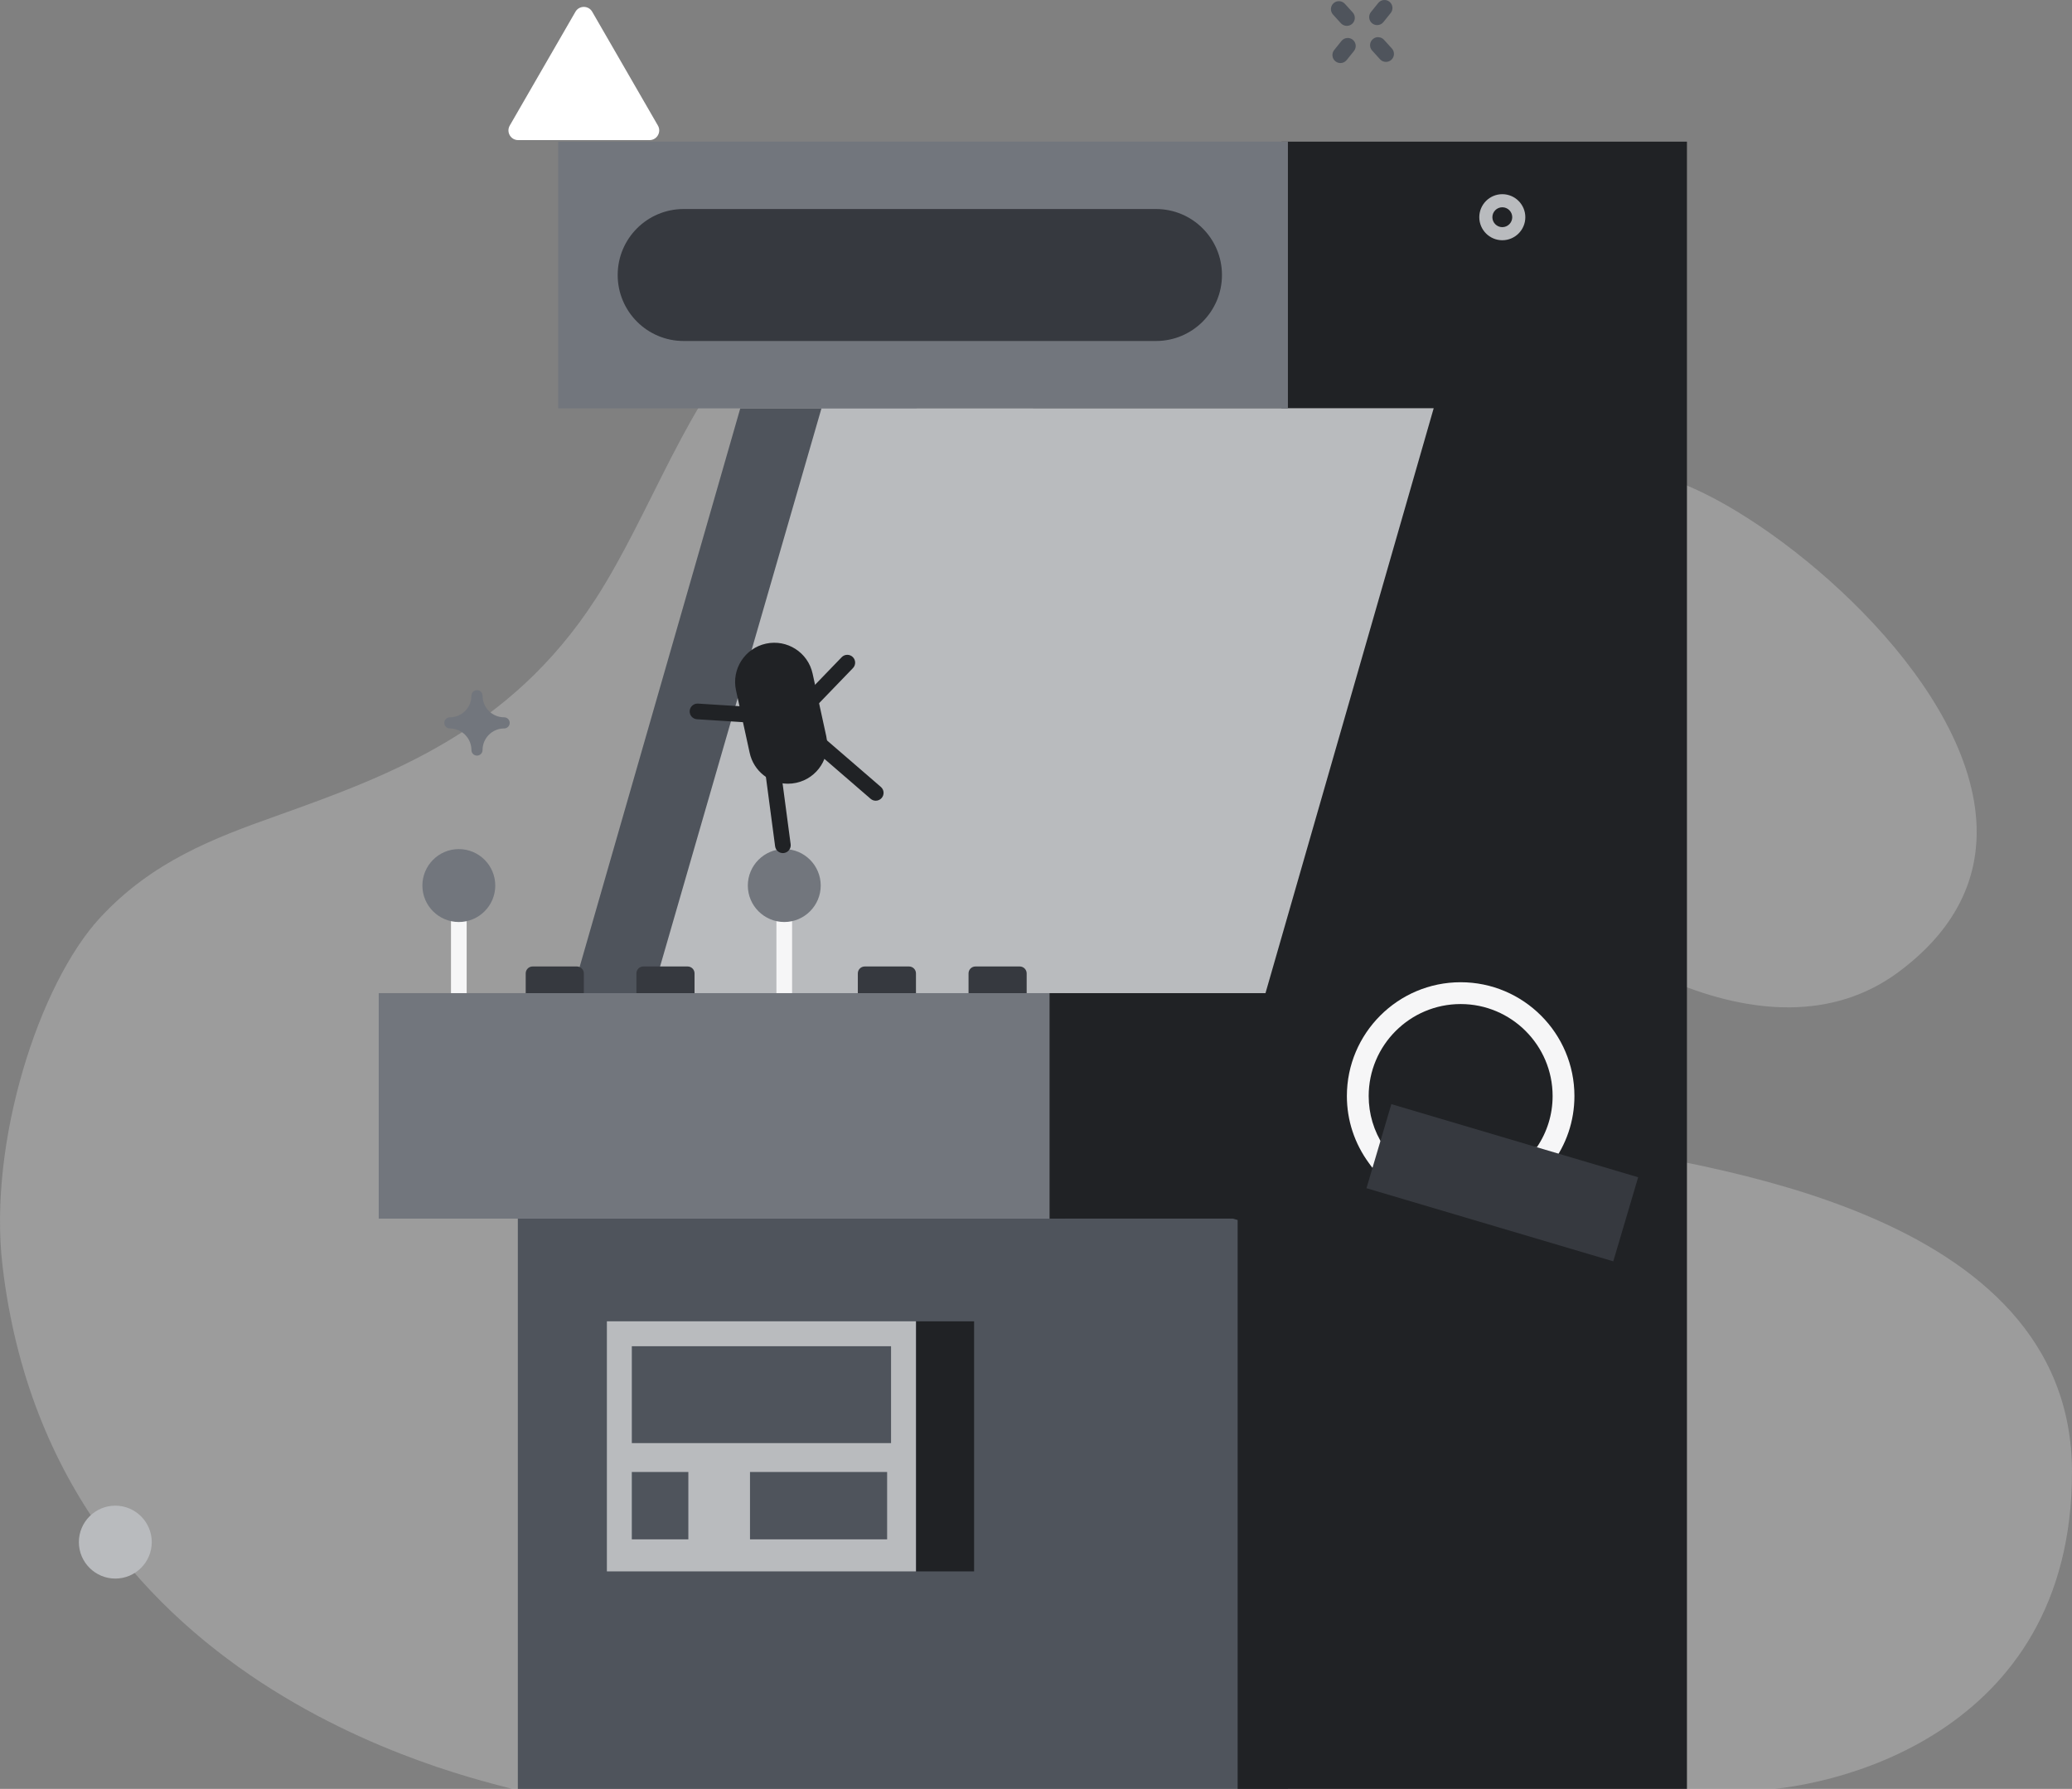 <svg xmlns="http://www.w3.org/2000/svg" width="190" height="164" viewBox="0 0 190 164">
  <rect x="0" y="0" width="190" height="164" fill="#808080" stroke="none"/>
  <g fill="none" fill-rule="evenodd">
    <path fill="#DCDDDE" fill-opacity=".3" d="M47.485,164.159 L160.079,164.159 C167.693,164.159 190,159.219 190,134.945 C190,110.538 155.024,106.903 145.974,104.915 C133.072,102.079 120.382,89.265 112.353,72.363 C107.466,62.076 103.314,50.713 97.654,41.613 C90.418,29.979 78.835,21.914 69.34,30.529 C63.244,36.06 59.714,47.038 54.614,54.914 C46.755,67.052 35.736,71.094 25.291,74.817 C19.692,76.813 13.961,78.944 9.153,84.16 C3.582,90.205 -1.096,104.691 0.226,116.007 C4.931,156.271 45.728,163.386 47.485,164.159"/>
    <path fill="#DCDDDE" fill-opacity=".3" d="M181.24,77.056 C181.897,64.345 166.329,50.237 156.422,45.305 C148.455,41.339 136.987,40.045 130.944,48.242 C124.77,56.616 129.793,70.219 135.83,77.19 C144.007,86.631 162.034,98.047 174.083,89.12 C178.918,85.537 181.016,81.377 181.24,77.056"/>
    <polygon fill="#4F545C" points="47.485 164.159 118.1 164.159 118.1 111.718 47.485 111.718"/>
    <polygon fill="#4F545C" points="67.883 37.436 84.049 37.436 68.575 92.707 51.984 92.707"/>
    <polygon fill="#202225" points="117.51 12.987 117.51 37.435 131.465 37.435 99.611 74.631 97.615 91.54 99.589 107.806 113.491 111.844 113.491 164.159 154.691 164.159 154.691 12.987"/>
    <polygon fill="#B9BBBE" points="59.757 91.269 115.98 91.269 131.465 37.436 117.51 37.436 75.328 37.436"/>
    <g transform="translate(7 -.841)">
      <path fill="#F6F6F7" d="M119.87,105.895 L133.934,106.009 C134.877,104.614 135.373,103.003 135.373,101.321 C135.373,96.671 131.59,92.888 126.94,92.888 C122.29,92.888 118.507,96.671 118.507,101.321 C118.507,102.952 118.976,104.523 119.87,105.895 Z M134.936,108.017 L118.835,107.886 L118.538,107.483 C117.209,105.674 116.507,103.543 116.507,101.321 C116.507,95.569 121.187,90.888 126.94,90.888 C132.693,90.888 137.373,95.569 137.373,101.321 C137.373,103.607 136.636,105.785 135.24,107.619 L134.936,108.017 Z"/>
      <polygon fill="#202225" points="76.993 144.899 82.323 144.899 82.323 121.973 76.993 121.973"/>
      <polygon fill="#4F545C" points="50.557 134.397 75.346 134.397 75.346 123.59 50.557 123.59"/>
      <path fill="#B9BBBE" d="M74.708,133.139 L63.064,133.139 L62.184,133.139 L50.937,133.139 L50.937,124.257 L62.252,124.257 L63.056,124.257 L74.708,124.257 L74.708,133.139 Z M74.666,121.973 L63.056,121.973 L62.252,121.973 L48.651,121.973 L48.651,144.899 L62.252,144.899 L63.064,144.899 L74.666,144.899 L76.992,144.899 L76.992,121.973 L74.666,121.973 Z"/>
      <polygon fill="#36393F" points="120.586 102.063 118.304 109.77 140.936 116.474 143.218 108.767"/>
      <polygon fill="#F6F6F7" points="64.198 92.109 65.635 92.109 65.635 84.118 64.198 84.118"/>
      <polygon fill="#F6F6F7" points="34.355 92.109 35.792 92.109 35.792 84.118 34.355 84.118"/>
      <path fill="#72767D" d="M64.917,85.366 C66.76,85.366 68.259,83.866 68.259,82.024 C68.259,80.181 66.76,78.681 64.917,78.681 C63.074,78.681 61.575,80.181 61.575,82.024 C61.575,83.866 63.074,85.366 64.917,85.366"/>
      <path fill="#36393F" d="M45.902 89.443L41.841 89.443C41.492 89.443 41.207 89.727 41.207 90.078L41.207 92.11 46.537 92.11 46.537 90.078C46.537 89.727 46.253 89.443 45.902 89.443M51.359 92.11L56.689 92.11 56.689 90.078C56.689 89.727 56.404 89.443 56.054 89.443L51.993 89.443C51.643 89.443 51.359 89.727 51.359 90.078L51.359 92.11zM76.993 92.11L76.993 90.078C76.993 89.727 76.708 89.443 76.357 89.443L72.297 89.443C71.947 89.443 71.662 89.727 71.662 90.078L71.662 92.11 76.993 92.11zM87.144 92.11L87.144 90.078C87.144 89.727 86.859 89.443 86.509 89.443L82.449 89.443C82.098 89.443 81.814 89.727 81.814 90.078L81.814 92.11 87.144 92.11z"/>
      <polygon fill="#4F545C" points="50.936 141.962 56.121 141.962 56.121 135.786 50.936 135.786"/>
      <polygon fill="#4F545C" points="61.774 141.962 74.348 141.962 74.348 135.786 61.774 135.786"/>
      <path fill="#B9BBBE" d="M130.76,19.843 C131.262,19.843 131.671,20.252 131.671,20.754 C131.671,21.256 131.262,21.665 130.76,21.665 C130.258,21.665 129.849,21.256 129.849,20.754 C129.849,20.252 130.258,19.843 130.76,19.843 M130.76,22.865 C131.924,22.865 132.871,21.918 132.871,20.754 C132.871,19.59 131.924,18.643 130.76,18.643 C129.596,18.643 128.649,19.59 128.649,20.754 C128.649,21.918 129.596,22.865 130.76,22.865"/>
      <path fill="#72767D" d="M36.229,69.601 C36.229,69.883 36.457,70.112 36.739,70.112 C37.022,70.112 37.25,69.883 37.25,69.601 C37.25,68.508 38.135,67.622 39.228,67.622 L39.229,67.622 C39.511,67.622 39.74,67.394 39.74,67.112 C39.74,66.83 39.511,66.601 39.229,66.601 L39.228,66.601 C38.135,66.601 37.25,65.715 37.25,64.622 C37.25,64.34 37.022,64.112 36.739,64.112 C36.457,64.112 36.229,64.34 36.229,64.622 C36.229,65.715 35.343,66.601 34.25,66.601 C33.968,66.601 33.74,66.83 33.74,67.112 C33.74,67.394 33.968,67.622 34.25,67.622 C35.343,67.622 36.229,68.508 36.229,69.601"/>
      <path fill="#4F545C" d="M119.284 3.142C119.508 3.142 119.716 3.042 119.856 2.868L120.525 2.035C120.779 1.719 120.729 1.256 120.414 1.002 120.262.88 120.075.824 119.874.845 119.679.867 119.504.962 119.382 1.116L118.712 1.948C118.589 2.101 118.533 2.292 118.555 2.488 118.575 2.683 118.672 2.858 118.825 2.981 118.955 3.085 119.118 3.142 119.284 3.142M116.013 4.595L115.343 5.428C115.22 5.58 115.164 5.773 115.186 5.968 115.207 6.163 115.303 6.338 115.455 6.459 115.585 6.564 115.748 6.622 115.915 6.622 116.139 6.622 116.348 6.522 116.488 6.347L117.158 5.514C117.409 5.199 117.36 4.737 117.044 4.482 116.729 4.23 116.266 4.28 116.013 4.595M120.635 5.289L119.913 4.492C119.782 4.347 119.603 4.261 119.407 4.251 119.198 4.234 119.022 4.308 118.874 4.439 118.729 4.571 118.644 4.752 118.634 4.947 118.624 5.143 118.692 5.332 118.823 5.476L119.545 6.272C119.683 6.427 119.882 6.516 120.09 6.516 120.273 6.516 120.448 6.448 120.583 6.326 120.729 6.194 120.815 6.014 120.824 5.817 120.833 5.621 120.766 5.434 120.635 5.289M115.957 2.971C116.096 3.124 116.294 3.212 116.501 3.212 116.684 3.212 116.859 3.145 116.994 3.023 117.294 2.751 117.317 2.286 117.046 1.986L116.322 1.188C116.051.889 115.586.866 115.285 1.136 114.985 1.408 114.962 1.872 115.233 2.173L115.957 2.971z"/>
      <path fill="#72767D" d="M31.732,82.025 C31.732,83.867 33.231,85.367 35.074,85.367 C36.917,85.367 38.416,83.867 38.416,82.025 C38.416,80.182 36.917,78.682 35.074,78.682 C33.231,78.682 31.732,80.182 31.732,82.025"/>
      <path fill="#B9BBBE" d="M0.232,142.216 C0.232,144.059 1.731,145.558 3.574,145.558 C5.417,145.558 6.916,144.059 6.916,142.216 C6.916,140.373 5.417,138.874 3.574,138.874 C1.731,138.874 0.232,140.373 0.232,142.216"/>
      <polygon fill="#72767D" points="27.729 112.559 90.615 112.559 90.615 91.888 27.729 91.888"/>
      <polygon fill="#202225" points="89.244 112.559 111.1 112.559 111.1 91.888 89.244 91.888"/>
      <path fill="#202225" d="M64.003 63.359L65.255 69.094M65.251 72.689C63.599 72.689 62.111 71.542 61.744 69.861L60.491 64.126C60.068 62.187 61.297 60.271 63.236 59.848 65.176 59.426 67.091 60.653 67.514 62.592L68.766 68.327C69.189 70.266 67.961 72.182 66.022 72.605 65.763 72.662 65.506 72.689 65.251 72.689"/>
      <path fill="#202225" d="M73.304 74.247C73.137 74.247 72.97 74.189 72.834 74.072L67.395 69.374C67.094 69.115 67.06 68.661 67.32 68.36 67.579 68.06 68.034 68.028 68.333 68.286L73.774 72.984C74.075 73.243 74.108 73.697 73.848 73.998 73.706 74.162 73.505 74.247 73.304 74.247M64.789 79.05C64.434 79.05 64.125 78.786 64.077 78.425L62.938 69.845C62.887 69.451 63.163 69.09 63.557 69.038 63.952 68.988 64.311 69.263 64.363 69.656L65.502 78.237C65.554 78.63 65.277 78.991 64.885 79.043 64.851 79.047 64.82 79.05 64.789 79.05M62.183 67.112C62.167 67.112 62.152 67.112 62.136 67.109L56.913 66.779C56.518 66.754 56.217 66.412 56.243 66.016 56.267 65.621 56.617 65.32 57.005 65.344L62.228 65.674C62.623 65.701 62.924 66.043 62.9 66.439 62.875 66.819 62.559 67.112 62.183 67.112M67.098 66.038C66.918 66.038 66.739 65.971 66.598 65.837 66.313 65.56 66.304 65.105 66.58 64.82L70.18 61.091C70.456 60.805 70.911 60.798 71.197 61.073 71.482 61.349 71.491 61.804 71.214 62.089L67.615 65.818C67.474 65.965 67.285 66.038 67.098 66.038"/>
      <polygon fill="#72767D" points="44.185 38.277 111.1 38.277 111.1 13.829 44.185 13.829"/>
      <path fill="#36393F" d="M49.641,26.052 C49.641,29.393 52.349,32.102 55.69,32.102 L99.004,32.102 C102.345,32.102 105.053,29.393 105.053,26.052 C105.053,22.711 102.345,20.003 99.004,20.003 L55.69,20.003 C52.349,20.003 49.641,22.711 49.641,26.052"/>
      <path fill="#FFFFFF" d="M45.767,1.919 L39.744,12.352 C39.402,12.944 39.83,13.685 40.513,13.685 L52.56,13.685 C53.245,13.685 53.672,12.944 53.33,12.352 L47.306,1.919 C46.964,1.326 46.11,1.326 45.767,1.919"/>
    </g>
  </g>
</svg>
